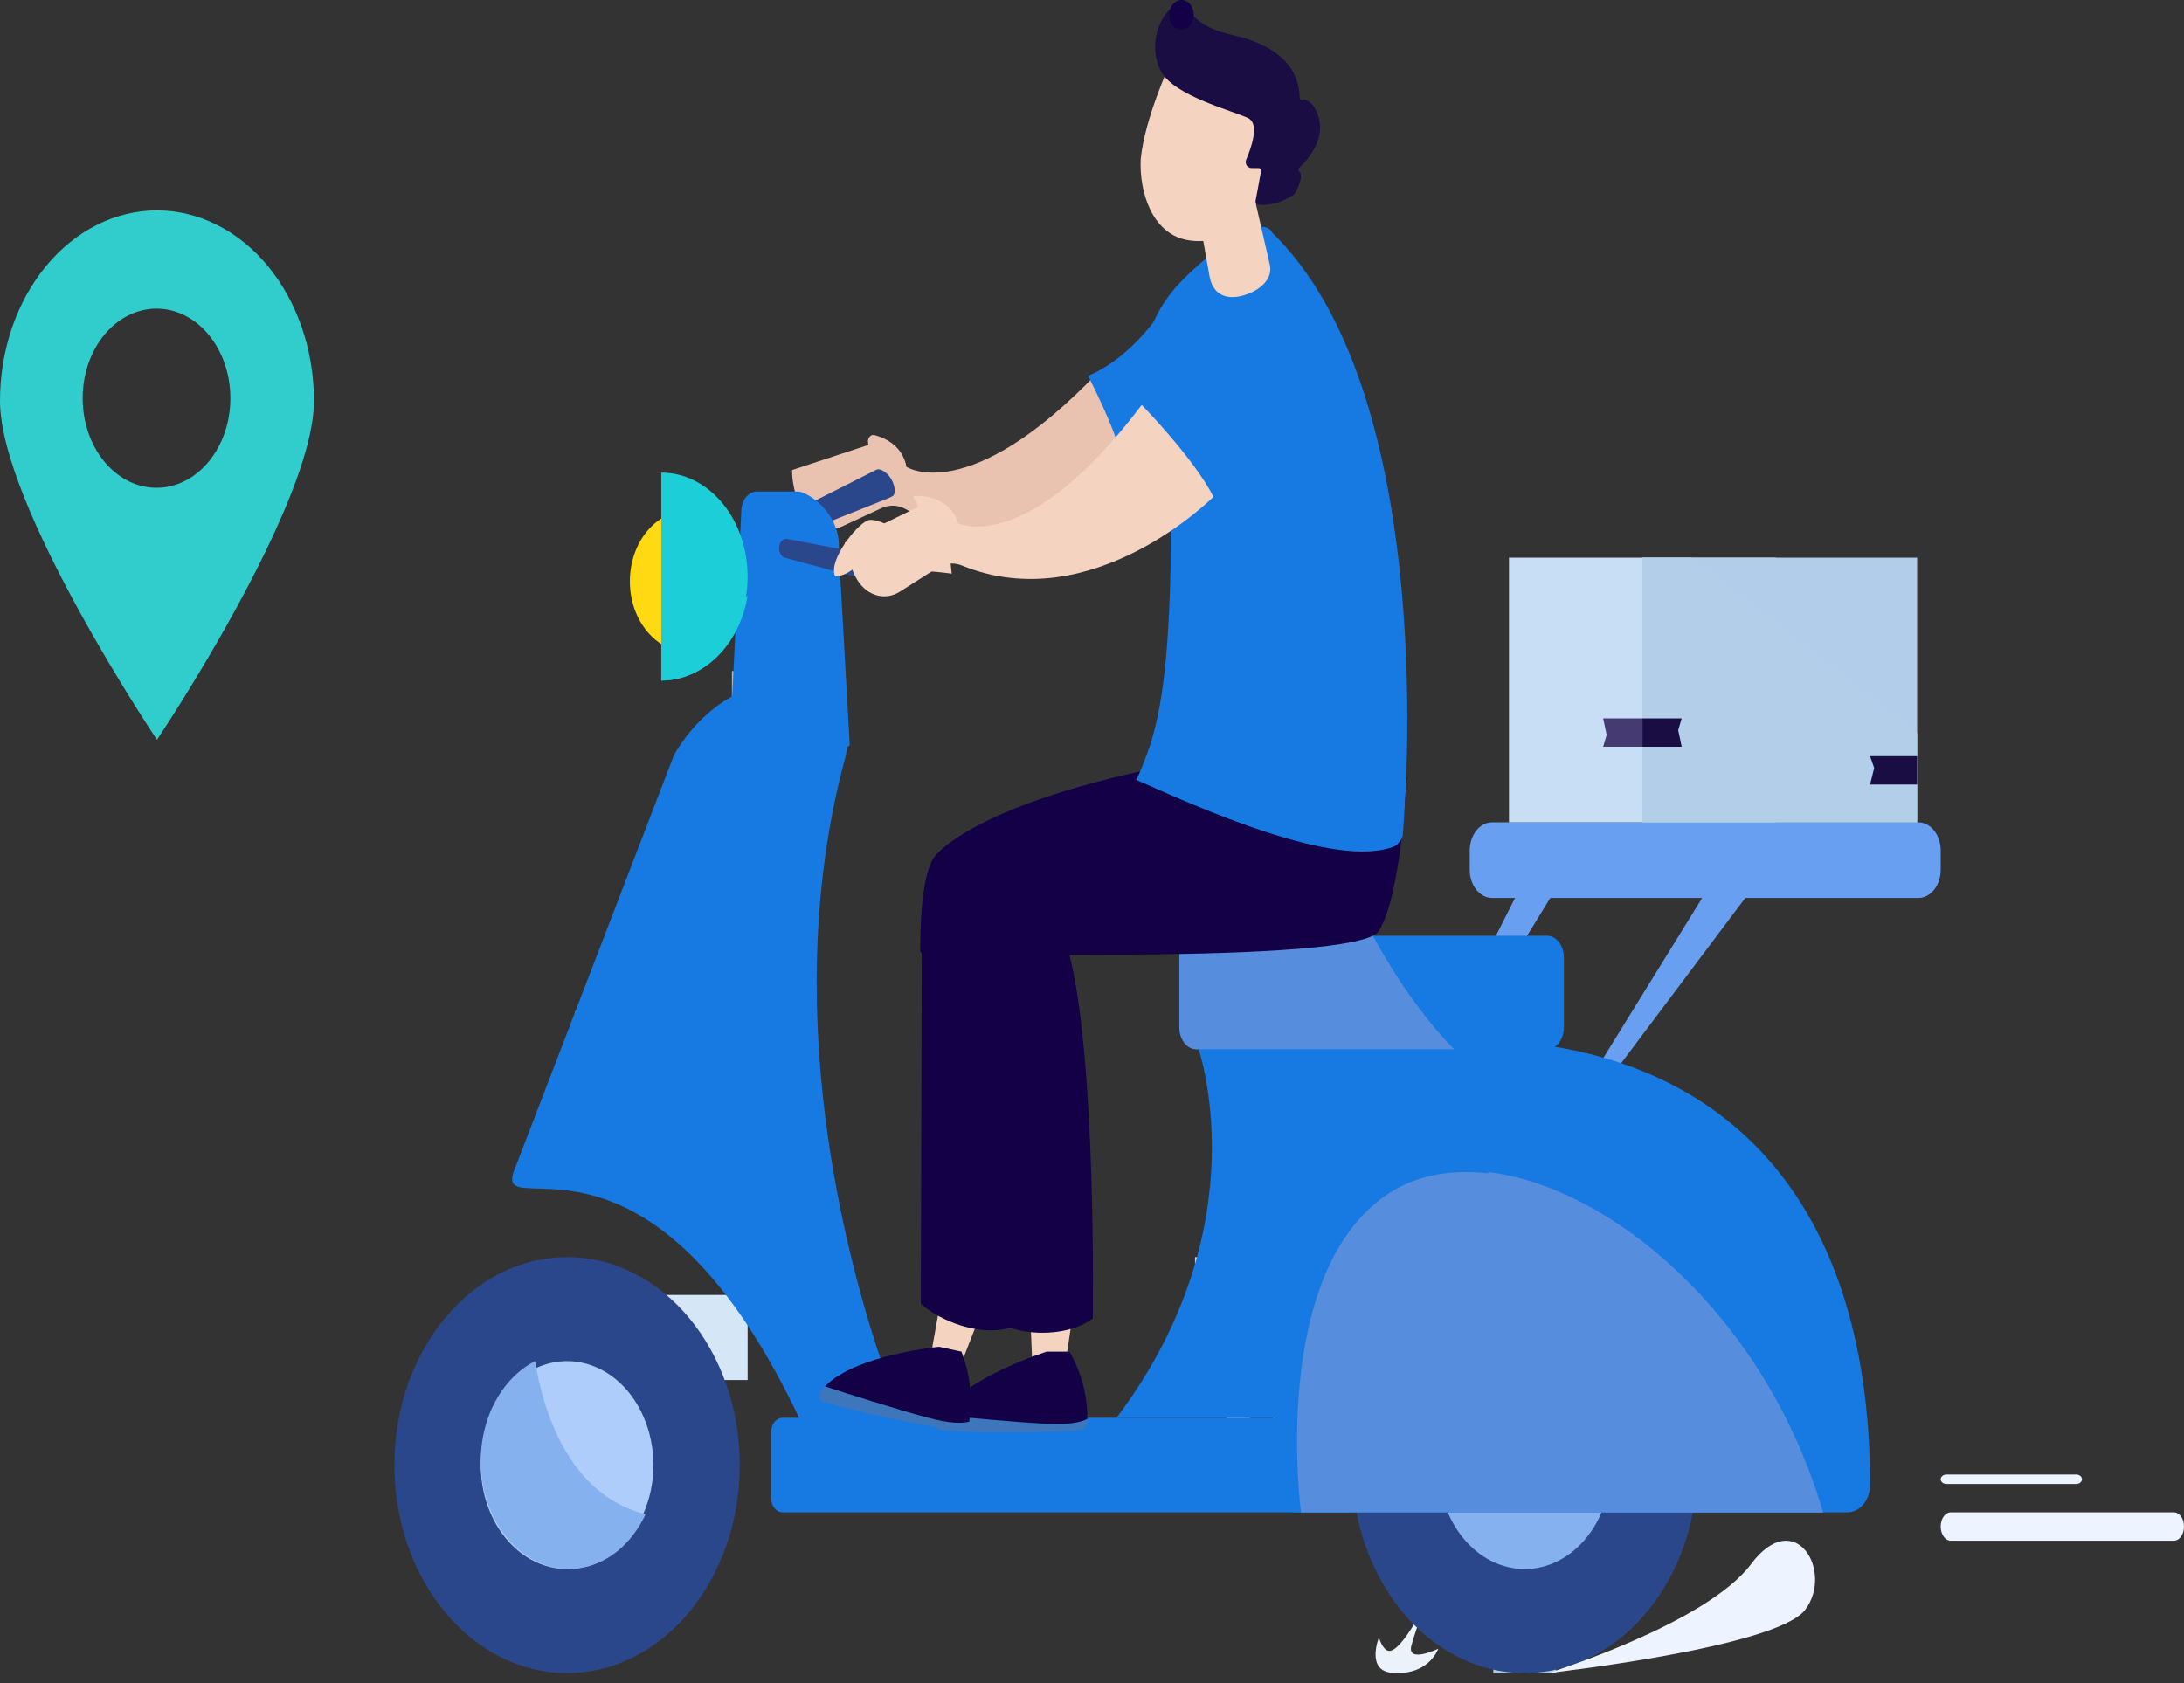 <?xml version="1.0" encoding="UTF-8"?>
<svg xmlns="http://www.w3.org/2000/svg" xmlns:xlink="http://www.w3.org/1999/xlink" width="275px" height="212px" viewBox="0 0 275 212" version="1.1">
<rect x="0" y="0" width="275" height="212" fill="#333333" stroke="none"/>
<defs>
<filter id="alpha" filterUnits="objectBoundingBox" x="0%" y="0%" width="100%" height="100%">
  <feColorMatrix type="matrix" in="SourceGraphic" values="0 0 0 0 1 0 0 0 0 1 0 0 0 0 1 0 0 0 1 0"/>
</filter>
<mask id="mask0">
  <g filter="url(#alpha)">
<rect x="0" y="0" width="275" height="212" style="fill:rgb(0%,0%,0%);fill-opacity:0.8;stroke:none;"/>
  </g>
</mask>
<clipPath id="clip1">
  <rect x="0" y="0" width="275" height="212"/>
</clipPath>
<g id="surface5" clip-path="url(#clip1)">
<path style=" stroke:none;fill-rule:nonzero;fill:rgb(76.863%,85.098%,92.941%);fill-opacity:1;" d="M 95.125 84.523 L 92.16 84.523 L 92.16 90.477 L 95.125 90.477 Z M 95.125 84.523 "/>
</g>
<mask id="mask1">
  <g filter="url(#alpha)">
<rect x="0" y="0" width="275" height="212" style="fill:rgb(0%,0%,0%);fill-opacity:0.8;stroke:none;"/>
  </g>
</mask>
<clipPath id="clip2">
  <rect x="0" y="0" width="275" height="212"/>
</clipPath>
<g id="surface8" clip-path="url(#clip2)">
<path style=" stroke:none;fill-rule:nonzero;fill:rgb(76.863%,85.098%,92.941%);fill-opacity:1;" d="M 102.043 84.523 L 98.09 84.523 L 98.09 90.477 L 102.043 90.477 Z M 102.043 84.523 "/>
</g>
<mask id="mask2">
  <g filter="url(#alpha)">
<rect x="0" y="0" width="275" height="212" style="fill:rgb(0%,0%,0%);fill-opacity:0.8;stroke:none;"/>
  </g>
</mask>
<clipPath id="clip3">
  <rect x="0" y="0" width="275" height="212"/>
</clipPath>
<g id="surface11" clip-path="url(#clip3)">
<path style=" stroke:none;fill-rule:nonzero;fill:rgb(76.863%,85.098%,92.941%);fill-opacity:1;" d="M 89.195 95.238 L 85.242 95.238 L 85.242 101.191 L 89.195 101.191 Z M 89.195 95.238 "/>
</g>
<mask id="mask3">
  <g filter="url(#alpha)">
<rect x="0" y="0" width="275" height="212" style="fill:rgb(0%,0%,0%);fill-opacity:0.8;stroke:none;"/>
  </g>
</mask>
<clipPath id="clip4">
  <rect x="0" y="0" width="275" height="212"/>
</clipPath>
<g id="surface14" clip-path="url(#clip4)">
<path style=" stroke:none;fill-rule:nonzero;fill:rgb(76.863%,85.098%,92.941%);fill-opacity:1;" d="M 95.125 95.238 L 92.16 95.238 L 92.16 101.191 L 95.125 101.191 Z M 95.125 95.238 "/>
</g>
<mask id="mask4">
  <g filter="url(#alpha)">
<rect x="0" y="0" width="275" height="212" style="fill:rgb(0%,0%,0%);fill-opacity:0.8;stroke:none;"/>
  </g>
</mask>
<clipPath id="clip5">
  <rect x="0" y="0" width="275" height="212"/>
</clipPath>
<g id="surface17" clip-path="url(#clip5)">
<path style=" stroke:none;fill-rule:nonzero;fill:rgb(76.863%,85.098%,92.941%);fill-opacity:1;" d="M 102.043 95.238 L 98.09 95.238 L 98.09 101.191 L 102.043 101.191 Z M 102.043 95.238 "/>
</g>
<mask id="mask5">
  <g filter="url(#alpha)">
<rect x="0" y="0" width="275" height="212" style="fill:rgb(0%,0%,0%);fill-opacity:0.8;stroke:none;"/>
  </g>
</mask>
<clipPath id="clip6">
  <rect x="0" y="0" width="275" height="212"/>
</clipPath>
<g id="surface20" clip-path="url(#clip6)">
<path style=" stroke:none;fill-rule:nonzero;fill:rgb(76.863%,85.098%,92.941%);fill-opacity:1;" d="M 153.438 95.238 L 150.473 95.238 L 150.473 101.191 L 153.438 101.191 Z M 153.438 95.238 "/>
</g>
<mask id="mask6">
  <g filter="url(#alpha)">
<rect x="0" y="0" width="275" height="212" style="fill:rgb(0%,0%,0%);fill-opacity:0.8;stroke:none;"/>
  </g>
</mask>
<clipPath id="clip7">
  <rect x="0" y="0" width="275" height="212"/>
</clipPath>
<g id="surface23" clip-path="url(#clip7)">
<path style=" stroke:none;fill-rule:nonzero;fill:rgb(76.863%,85.098%,92.941%);fill-opacity:1;" d="M 160.355 95.238 L 156.402 95.238 L 156.402 101.191 L 160.355 101.191 Z M 160.355 95.238 "/>
</g>
<mask id="mask7">
  <g filter="url(#alpha)">
<rect x="0" y="0" width="275" height="212" style="fill:rgb(0%,0%,0%);fill-opacity:0.8;stroke:none;"/>
  </g>
</mask>
<clipPath id="clip8">
  <rect x="0" y="0" width="275" height="212"/>
</clipPath>
<g id="surface26" clip-path="url(#clip8)">
<path style=" stroke:none;fill-rule:nonzero;fill:rgb(76.863%,85.098%,92.941%);fill-opacity:1;" d="M 166.285 95.238 L 163.32 95.238 L 163.32 101.191 L 166.285 101.191 Z M 166.285 95.238 "/>
</g>
<mask id="mask8">
  <g filter="url(#alpha)">
<rect x="0" y="0" width="275" height="212" style="fill:rgb(0%,0%,0%);fill-opacity:0.8;stroke:none;"/>
  </g>
</mask>
<clipPath id="clip9">
  <rect x="0" y="0" width="275" height="212"/>
</clipPath>
<g id="surface29" clip-path="url(#clip9)">
<path style=" stroke:none;fill-rule:nonzero;fill:rgb(76.863%,85.098%,92.941%);fill-opacity:1;" d="M 89.195 105.953 L 85.242 105.953 L 85.242 111.906 L 89.195 111.906 Z M 89.195 105.953 "/>
</g>
<mask id="mask9">
  <g filter="url(#alpha)">
<rect x="0" y="0" width="275" height="212" style="fill:rgb(0%,0%,0%);fill-opacity:0.8;stroke:none;"/>
  </g>
</mask>
<clipPath id="clip10">
  <rect x="0" y="0" width="275" height="212"/>
</clipPath>
<g id="surface32" clip-path="url(#clip10)">
<path style=" stroke:none;fill-rule:nonzero;fill:rgb(76.863%,85.098%,92.941%);fill-opacity:1;" d="M 95.125 105.953 L 92.16 105.953 L 92.16 111.906 L 95.125 111.906 Z M 95.125 105.953 "/>
</g>
<mask id="mask10">
  <g filter="url(#alpha)">
<rect x="0" y="0" width="275" height="212" style="fill:rgb(0%,0%,0%);fill-opacity:0.8;stroke:none;"/>
  </g>
</mask>
<clipPath id="clip11">
  <rect x="0" y="0" width="275" height="212"/>
</clipPath>
<g id="surface35" clip-path="url(#clip11)">
<path style=" stroke:none;fill-rule:nonzero;fill:rgb(76.863%,85.098%,92.941%);fill-opacity:1;" d="M 102.043 105.953 L 98.09 105.953 L 98.09 111.906 L 102.043 111.906 Z M 102.043 105.953 "/>
</g>
<mask id="mask11">
  <g filter="url(#alpha)">
<rect x="0" y="0" width="275" height="212" style="fill:rgb(0%,0%,0%);fill-opacity:0.8;stroke:none;"/>
  </g>
</mask>
<clipPath id="clip12">
  <rect x="0" y="0" width="275" height="212"/>
</clipPath>
<g id="surface38" clip-path="url(#clip12)">
<path style=" stroke:none;fill-rule:nonzero;fill:rgb(76.863%,85.098%,92.941%);fill-opacity:1;" d="M 127.742 105.953 L 123.789 105.953 L 123.789 111.906 L 127.742 111.906 Z M 127.742 105.953 "/>
</g>
<mask id="mask12">
  <g filter="url(#alpha)">
<rect x="0" y="0" width="275" height="212" style="fill:rgb(0%,0%,0%);fill-opacity:0.8;stroke:none;"/>
  </g>
</mask>
<clipPath id="clip13">
  <rect x="0" y="0" width="275" height="212"/>
</clipPath>
<g id="surface41" clip-path="url(#clip13)">
<path style=" stroke:none;fill-rule:nonzero;fill:rgb(76.863%,85.098%,92.941%);fill-opacity:1;" d="M 133.672 105.953 L 130.707 105.953 L 130.707 111.906 L 133.672 111.906 Z M 133.672 105.953 "/>
</g>
<mask id="mask13">
  <g filter="url(#alpha)">
<rect x="0" y="0" width="275" height="212" style="fill:rgb(0%,0%,0%);fill-opacity:0.8;stroke:none;"/>
  </g>
</mask>
<clipPath id="clip14">
  <rect x="0" y="0" width="275" height="212"/>
</clipPath>
<g id="surface44" clip-path="url(#clip14)">
<path style=" stroke:none;fill-rule:nonzero;fill:rgb(76.863%,85.098%,92.941%);fill-opacity:1;" d="M 140.59 105.953 L 136.637 105.953 L 136.637 111.906 L 140.59 111.906 Z M 140.59 105.953 "/>
</g>
<mask id="mask14">
  <g filter="url(#alpha)">
<rect x="0" y="0" width="275" height="212" style="fill:rgb(0%,0%,0%);fill-opacity:0.8;stroke:none;"/>
  </g>
</mask>
<clipPath id="clip15">
  <rect x="0" y="0" width="275" height="212"/>
</clipPath>
<g id="surface47" clip-path="url(#clip15)">
<path style=" stroke:none;fill-rule:nonzero;fill:rgb(76.863%,85.098%,92.941%);fill-opacity:1;" d="M 147.508 105.953 L 143.555 105.953 L 143.555 111.906 L 147.508 111.906 Z M 147.508 105.953 "/>
</g>
<mask id="mask15">
  <g filter="url(#alpha)">
<rect x="0" y="0" width="275" height="212" style="fill:rgb(0%,0%,0%);fill-opacity:0.8;stroke:none;"/>
  </g>
</mask>
<clipPath id="clip16">
  <rect x="0" y="0" width="275" height="212"/>
</clipPath>
<g id="surface50" clip-path="url(#clip16)">
<path style=" stroke:none;fill-rule:nonzero;fill:rgb(76.863%,85.098%,92.941%);fill-opacity:1;" d="M 153.438 105.953 L 150.473 105.953 L 150.473 111.906 L 153.438 111.906 Z M 153.438 105.953 "/>
</g>
<mask id="mask16">
  <g filter="url(#alpha)">
<rect x="0" y="0" width="275" height="212" style="fill:rgb(0%,0%,0%);fill-opacity:0.8;stroke:none;"/>
  </g>
</mask>
<clipPath id="clip17">
  <rect x="0" y="0" width="275" height="212"/>
</clipPath>
<g id="surface53" clip-path="url(#clip17)">
<path style=" stroke:none;fill-rule:nonzero;fill:rgb(76.863%,85.098%,92.941%);fill-opacity:1;" d="M 160.355 105.953 L 156.402 105.953 L 156.402 111.906 L 160.355 111.906 Z M 160.355 105.953 "/>
</g>
<mask id="mask17">
  <g filter="url(#alpha)">
<rect x="0" y="0" width="275" height="212" style="fill:rgb(0%,0%,0%);fill-opacity:0.8;stroke:none;"/>
  </g>
</mask>
<clipPath id="clip18">
  <rect x="0" y="0" width="275" height="212"/>
</clipPath>
<g id="surface56" clip-path="url(#clip18)">
<path style=" stroke:none;fill-rule:nonzero;fill:rgb(76.863%,85.098%,92.941%);fill-opacity:1;" d="M 166.285 105.953 L 163.32 105.953 L 163.32 111.906 L 166.285 111.906 Z M 166.285 105.953 "/>
</g>
<mask id="mask18">
  <g filter="url(#alpha)">
<rect x="0" y="0" width="275" height="212" style="fill:rgb(0%,0%,0%);fill-opacity:0.8;stroke:none;"/>
  </g>
</mask>
<clipPath id="clip19">
  <rect x="0" y="0" width="275" height="212"/>
</clipPath>
<g id="surface59" clip-path="url(#clip19)">
<path style=" stroke:none;fill-rule:nonzero;fill:rgb(76.863%,85.098%,92.941%);fill-opacity:1;" d="M 82.277 116.668 L 79.312 116.668 L 79.312 122.617 L 82.277 122.617 Z M 82.277 116.668 "/>
</g>
<mask id="mask19">
  <g filter="url(#alpha)">
<rect x="0" y="0" width="275" height="212" style="fill:rgb(0%,0%,0%);fill-opacity:0.8;stroke:none;"/>
  </g>
</mask>
<clipPath id="clip20">
  <rect x="0" y="0" width="275" height="212"/>
</clipPath>
<g id="surface62" clip-path="url(#clip20)">
<path style=" stroke:none;fill-rule:nonzero;fill:rgb(76.863%,85.098%,92.941%);fill-opacity:1;" d="M 89.195 116.668 L 85.242 116.668 L 85.242 122.617 L 89.195 122.617 Z M 89.195 116.668 "/>
</g>
<mask id="mask20">
  <g filter="url(#alpha)">
<rect x="0" y="0" width="275" height="212" style="fill:rgb(0%,0%,0%);fill-opacity:0.8;stroke:none;"/>
  </g>
</mask>
<clipPath id="clip21">
  <rect x="0" y="0" width="275" height="212"/>
</clipPath>
<g id="surface65" clip-path="url(#clip21)">
<path style=" stroke:none;fill-rule:nonzero;fill:rgb(76.863%,85.098%,92.941%);fill-opacity:1;" d="M 95.125 116.668 L 92.16 116.668 L 92.16 122.617 L 95.125 122.617 Z M 95.125 116.668 "/>
</g>
<mask id="mask21">
  <g filter="url(#alpha)">
<rect x="0" y="0" width="275" height="212" style="fill:rgb(0%,0%,0%);fill-opacity:0.8;stroke:none;"/>
  </g>
</mask>
<clipPath id="clip22">
  <rect x="0" y="0" width="275" height="212"/>
</clipPath>
<g id="surface68" clip-path="url(#clip22)">
<path style=" stroke:none;fill-rule:nonzero;fill:rgb(76.863%,85.098%,92.941%);fill-opacity:1;" d="M 102.043 116.668 L 98.09 116.668 L 98.09 122.617 L 102.043 122.617 Z M 102.043 116.668 "/>
</g>
<mask id="mask22">
  <g filter="url(#alpha)">
<rect x="0" y="0" width="275" height="212" style="fill:rgb(0%,0%,0%);fill-opacity:0.8;stroke:none;"/>
  </g>
</mask>
<clipPath id="clip23">
  <rect x="0" y="0" width="275" height="212"/>
</clipPath>
<g id="surface71" clip-path="url(#clip23)">
<path style=" stroke:none;fill-rule:nonzero;fill:rgb(76.863%,85.098%,92.941%);fill-opacity:1;" d="M 120.82 116.668 L 117.855 116.668 L 117.855 122.617 L 120.82 122.617 Z M 120.82 116.668 "/>
</g>
<mask id="mask23">
  <g filter="url(#alpha)">
<rect x="0" y="0" width="275" height="212" style="fill:rgb(0%,0%,0%);fill-opacity:0.8;stroke:none;"/>
  </g>
</mask>
<clipPath id="clip24">
  <rect x="0" y="0" width="275" height="212"/>
</clipPath>
<g id="surface74" clip-path="url(#clip24)">
<path style=" stroke:none;fill-rule:nonzero;fill:rgb(76.863%,85.098%,92.941%);fill-opacity:1;" d="M 127.742 116.668 L 123.789 116.668 L 123.789 122.617 L 127.742 122.617 Z M 127.742 116.668 "/>
</g>
<mask id="mask24">
  <g filter="url(#alpha)">
<rect x="0" y="0" width="275" height="212" style="fill:rgb(0%,0%,0%);fill-opacity:0.8;stroke:none;"/>
  </g>
</mask>
<clipPath id="clip25">
  <rect x="0" y="0" width="275" height="212"/>
</clipPath>
<g id="surface77" clip-path="url(#clip25)">
<path style=" stroke:none;fill-rule:nonzero;fill:rgb(76.863%,85.098%,92.941%);fill-opacity:1;" d="M 133.672 116.668 L 130.707 116.668 L 130.707 122.617 L 133.672 122.617 Z M 133.672 116.668 "/>
</g>
<mask id="mask25">
  <g filter="url(#alpha)">
<rect x="0" y="0" width="275" height="212" style="fill:rgb(0%,0%,0%);fill-opacity:0.8;stroke:none;"/>
  </g>
</mask>
<clipPath id="clip26">
  <rect x="0" y="0" width="275" height="212"/>
</clipPath>
<g id="surface80" clip-path="url(#clip26)">
<path style=" stroke:none;fill-rule:nonzero;fill:rgb(76.863%,85.098%,92.941%);fill-opacity:1;" d="M 153.438 116.668 L 150.473 116.668 L 150.473 122.617 L 153.438 122.617 Z M 153.438 116.668 "/>
</g>
<mask id="mask26">
  <g filter="url(#alpha)">
<rect x="0" y="0" width="275" height="212" style="fill:rgb(0%,0%,0%);fill-opacity:0.8;stroke:none;"/>
  </g>
</mask>
<clipPath id="clip27">
  <rect x="0" y="0" width="275" height="212"/>
</clipPath>
<g id="surface83" clip-path="url(#clip27)">
<path style=" stroke:none;fill-rule:nonzero;fill:rgb(76.863%,85.098%,92.941%);fill-opacity:1;" d="M 160.355 116.668 L 156.402 116.668 L 156.402 122.617 L 160.355 122.617 Z M 160.355 116.668 "/>
</g>
<mask id="mask27">
  <g filter="url(#alpha)">
<rect x="0" y="0" width="275" height="212" style="fill:rgb(0%,0%,0%);fill-opacity:0.8;stroke:none;"/>
  </g>
</mask>
<clipPath id="clip28">
  <rect x="0" y="0" width="275" height="212"/>
</clipPath>
<g id="surface86" clip-path="url(#clip28)">
<path style=" stroke:none;fill-rule:nonzero;fill:rgb(76.863%,85.098%,92.941%);fill-opacity:1;" d="M 166.285 116.668 L 163.32 116.668 L 163.32 122.617 L 166.285 122.617 Z M 166.285 116.668 "/>
</g>
<mask id="mask28">
  <g filter="url(#alpha)">
<rect x="0" y="0" width="275" height="212" style="fill:rgb(0%,0%,0%);fill-opacity:0.8;stroke:none;"/>
  </g>
</mask>
<clipPath id="clip29">
  <rect x="0" y="0" width="275" height="212"/>
</clipPath>
<g id="surface89" clip-path="url(#clip29)">
<path style=" stroke:none;fill-rule:nonzero;fill:rgb(76.863%,85.098%,92.941%);fill-opacity:1;" d="M 76.348 127.383 L 72.395 127.383 L 72.395 133.332 L 76.348 133.332 Z M 76.348 127.383 "/>
</g>
<mask id="mask29">
  <g filter="url(#alpha)">
<rect x="0" y="0" width="275" height="212" style="fill:rgb(0%,0%,0%);fill-opacity:0.8;stroke:none;"/>
  </g>
</mask>
<clipPath id="clip30">
  <rect x="0" y="0" width="275" height="212"/>
</clipPath>
<g id="surface92" clip-path="url(#clip30)">
<path style=" stroke:none;fill-rule:nonzero;fill:rgb(76.863%,85.098%,92.941%);fill-opacity:1;" d="M 82.277 127.383 L 79.312 127.383 L 79.312 133.332 L 82.277 133.332 Z M 82.277 127.383 "/>
</g>
<mask id="mask30">
  <g filter="url(#alpha)">
<rect x="0" y="0" width="275" height="212" style="fill:rgb(0%,0%,0%);fill-opacity:0.8;stroke:none;"/>
  </g>
</mask>
<clipPath id="clip31">
  <rect x="0" y="0" width="275" height="212"/>
</clipPath>
<g id="surface95" clip-path="url(#clip31)">
<path style=" stroke:none;fill-rule:nonzero;fill:rgb(76.863%,85.098%,92.941%);fill-opacity:1;" d="M 89.195 127.383 L 85.242 127.383 L 85.242 133.332 L 89.195 133.332 Z M 89.195 127.383 "/>
</g>
<mask id="mask31">
  <g filter="url(#alpha)">
<rect x="0" y="0" width="275" height="212" style="fill:rgb(0%,0%,0%);fill-opacity:0.8;stroke:none;"/>
  </g>
</mask>
<clipPath id="clip32">
  <rect x="0" y="0" width="275" height="212"/>
</clipPath>
<g id="surface98" clip-path="url(#clip32)">
<path style=" stroke:none;fill-rule:nonzero;fill:rgb(76.863%,85.098%,92.941%);fill-opacity:1;" d="M 95.125 127.383 L 92.16 127.383 L 92.16 133.332 L 95.125 133.332 Z M 95.125 127.383 "/>
</g>
<mask id="mask32">
  <g filter="url(#alpha)">
<rect x="0" y="0" width="275" height="212" style="fill:rgb(0%,0%,0%);fill-opacity:0.8;stroke:none;"/>
  </g>
</mask>
<clipPath id="clip33">
  <rect x="0" y="0" width="275" height="212"/>
</clipPath>
<g id="surface101" clip-path="url(#clip33)">
<path style=" stroke:none;fill-rule:nonzero;fill:rgb(76.863%,85.098%,92.941%);fill-opacity:1;" d="M 102.043 127.383 L 98.09 127.383 L 98.09 133.332 L 102.043 133.332 Z M 102.043 127.383 "/>
</g>
<mask id="mask33">
  <g filter="url(#alpha)">
<rect x="0" y="0" width="275" height="212" style="fill:rgb(0%,0%,0%);fill-opacity:0.8;stroke:none;"/>
  </g>
</mask>
<clipPath id="clip34">
  <rect x="0" y="0" width="275" height="212"/>
</clipPath>
<g id="surface104" clip-path="url(#clip34)">
<path style=" stroke:none;fill-rule:nonzero;fill:rgb(76.863%,85.098%,92.941%);fill-opacity:1;" d="M 127.742 127.383 L 123.789 127.383 L 123.789 133.332 L 127.742 133.332 Z M 127.742 127.383 "/>
</g>
<mask id="mask34">
  <g filter="url(#alpha)">
<rect x="0" y="0" width="275" height="212" style="fill:rgb(0%,0%,0%);fill-opacity:0.8;stroke:none;"/>
  </g>
</mask>
<clipPath id="clip35">
  <rect x="0" y="0" width="275" height="212"/>
</clipPath>
<g id="surface107" clip-path="url(#clip35)">
<path style=" stroke:none;fill-rule:nonzero;fill:rgb(76.863%,85.098%,92.941%);fill-opacity:1;" d="M 133.672 127.383 L 130.707 127.383 L 130.707 133.332 L 133.672 133.332 Z M 133.672 127.383 "/>
</g>
<mask id="mask35">
  <g filter="url(#alpha)">
<rect x="0" y="0" width="275" height="212" style="fill:rgb(0%,0%,0%);fill-opacity:0.8;stroke:none;"/>
  </g>
</mask>
<clipPath id="clip36">
  <rect x="0" y="0" width="275" height="212"/>
</clipPath>
<g id="surface110" clip-path="url(#clip36)">
<path style=" stroke:none;fill-rule:nonzero;fill:rgb(76.863%,85.098%,92.941%);fill-opacity:1;" d="M 160.355 127.383 L 156.402 127.383 L 156.402 133.332 L 160.355 133.332 Z M 160.355 127.383 "/>
</g>
<mask id="mask36">
  <g filter="url(#alpha)">
<rect x="0" y="0" width="275" height="212" style="fill:rgb(0%,0%,0%);fill-opacity:0.8;stroke:none;"/>
  </g>
</mask>
<clipPath id="clip37">
  <rect x="0" y="0" width="275" height="212"/>
</clipPath>
<g id="surface113" clip-path="url(#clip37)">
<path style=" stroke:none;fill-rule:nonzero;fill:rgb(76.863%,85.098%,92.941%);fill-opacity:1;" d="M 166.285 127.383 L 163.32 127.383 L 163.32 133.332 L 166.285 133.332 Z M 166.285 127.383 "/>
</g>
<mask id="mask37">
  <g filter="url(#alpha)">
<rect x="0" y="0" width="275" height="212" style="fill:rgb(0%,0%,0%);fill-opacity:0.8;stroke:none;"/>
  </g>
</mask>
<clipPath id="clip38">
  <rect x="0" y="0" width="275" height="212"/>
</clipPath>
<g id="surface116" clip-path="url(#clip38)">
<path style=" stroke:none;fill-rule:nonzero;fill:rgb(76.863%,85.098%,92.941%);fill-opacity:1;" d="M 76.348 138.094 L 72.395 138.094 L 72.395 144.047 L 76.348 144.047 Z M 76.348 138.094 "/>
</g>
<mask id="mask38">
  <g filter="url(#alpha)">
<rect x="0" y="0" width="275" height="212" style="fill:rgb(0%,0%,0%);fill-opacity:0.8;stroke:none;"/>
  </g>
</mask>
<clipPath id="clip39">
  <rect x="0" y="0" width="275" height="212"/>
</clipPath>
<g id="surface119" clip-path="url(#clip39)">
<path style=" stroke:none;fill-rule:nonzero;fill:rgb(76.863%,85.098%,92.941%);fill-opacity:1;" d="M 82.277 138.094 L 79.312 138.094 L 79.312 144.047 L 82.277 144.047 Z M 82.277 138.094 "/>
</g>
<mask id="mask39">
  <g filter="url(#alpha)">
<rect x="0" y="0" width="275" height="212" style="fill:rgb(0%,0%,0%);fill-opacity:0.8;stroke:none;"/>
  </g>
</mask>
<clipPath id="clip40">
  <rect x="0" y="0" width="275" height="212"/>
</clipPath>
<g id="surface122" clip-path="url(#clip40)">
<path style=" stroke:none;fill-rule:nonzero;fill:rgb(76.863%,85.098%,92.941%);fill-opacity:1;" d="M 89.195 138.094 L 85.242 138.094 L 85.242 144.047 L 89.195 144.047 Z M 89.195 138.094 "/>
</g>
<mask id="mask40">
  <g filter="url(#alpha)">
<rect x="0" y="0" width="275" height="212" style="fill:rgb(0%,0%,0%);fill-opacity:0.8;stroke:none;"/>
  </g>
</mask>
<clipPath id="clip41">
  <rect x="0" y="0" width="275" height="212"/>
</clipPath>
<g id="surface125" clip-path="url(#clip41)">
<path style=" stroke:none;fill-rule:nonzero;fill:rgb(76.863%,85.098%,92.941%);fill-opacity:1;" d="M 95.125 138.094 L 92.16 138.094 L 92.16 144.047 L 95.125 144.047 Z M 95.125 138.094 "/>
</g>
<mask id="mask41">
  <g filter="url(#alpha)">
<rect x="0" y="0" width="275" height="212" style="fill:rgb(0%,0%,0%);fill-opacity:0.8;stroke:none;"/>
  </g>
</mask>
<clipPath id="clip42">
  <rect x="0" y="0" width="275" height="212"/>
</clipPath>
<g id="surface128" clip-path="url(#clip42)">
<path style=" stroke:none;fill-rule:nonzero;fill:rgb(76.863%,85.098%,92.941%);fill-opacity:1;" d="M 102.043 138.094 L 98.09 138.094 L 98.09 144.047 L 102.043 144.047 Z M 102.043 138.094 "/>
</g>
<mask id="mask42">
  <g filter="url(#alpha)">
<rect x="0" y="0" width="275" height="212" style="fill:rgb(0%,0%,0%);fill-opacity:0.8;stroke:none;"/>
  </g>
</mask>
<clipPath id="clip43">
  <rect x="0" y="0" width="275" height="212"/>
</clipPath>
<g id="surface131" clip-path="url(#clip43)">
<path style=" stroke:none;fill-rule:nonzero;fill:rgb(76.863%,85.098%,92.941%);fill-opacity:1;" d="M 127.742 138.094 L 123.789 138.094 L 123.789 144.047 L 127.742 144.047 Z M 127.742 138.094 "/>
</g>
<mask id="mask43">
  <g filter="url(#alpha)">
<rect x="0" y="0" width="275" height="212" style="fill:rgb(0%,0%,0%);fill-opacity:0.8;stroke:none;"/>
  </g>
</mask>
<clipPath id="clip44">
  <rect x="0" y="0" width="275" height="212"/>
</clipPath>
<g id="surface134" clip-path="url(#clip44)">
<path style=" stroke:none;fill-rule:nonzero;fill:rgb(76.863%,85.098%,92.941%);fill-opacity:1;" d="M 133.672 138.094 L 130.707 138.094 L 130.707 144.047 L 133.672 144.047 Z M 133.672 138.094 "/>
</g>
<mask id="mask44">
  <g filter="url(#alpha)">
<rect x="0" y="0" width="275" height="212" style="fill:rgb(0%,0%,0%);fill-opacity:0.8;stroke:none;"/>
  </g>
</mask>
<clipPath id="clip45">
  <rect x="0" y="0" width="275" height="212"/>
</clipPath>
<g id="surface137" clip-path="url(#clip45)">
<path style=" stroke:none;fill-rule:nonzero;fill:rgb(76.863%,85.098%,92.941%);fill-opacity:1;" d="M 160.355 138.094 L 156.402 138.094 L 156.402 144.047 L 160.355 144.047 Z M 160.355 138.094 "/>
</g>
<mask id="mask45">
  <g filter="url(#alpha)">
<rect x="0" y="0" width="275" height="212" style="fill:rgb(0%,0%,0%);fill-opacity:0.8;stroke:none;"/>
  </g>
</mask>
<clipPath id="clip46">
  <rect x="0" y="0" width="275" height="212"/>
</clipPath>
<g id="surface140" clip-path="url(#clip46)">
<path style=" stroke:none;fill-rule:nonzero;fill:rgb(76.863%,85.098%,92.941%);fill-opacity:1;" d="M 166.285 138.094 L 163.32 138.094 L 163.32 144.047 L 166.285 144.047 Z M 166.285 138.094 "/>
</g>
</defs>
<g id="surface1">
<path style=" stroke:none;fill-rule:nonzero;fill:rgb(95.686%,82.745%,75.686%);fill-opacity:1;" d="M 129.719 165.477 L 129.984 171.906 C 130 172.246 130.109 172.57 130.301 172.82 C 130.488 173.074 130.746 173.238 131.027 173.285 C 131.75 173.418 132.492 173.344 133.188 173.07 C 133.434 172.973 133.652 172.797 133.824 172.562 C 133.992 172.328 134.109 172.043 134.156 171.734 L 135.086 165.477 Z M 129.719 165.477 "/>
<path style=" stroke:none;fill-rule:nonzero;fill:rgb(91.373%,76.471%,68.627%);fill-opacity:1;" d="M 144.164 61.723 C 144.164 61.723 129.766 73.137 114.098 64.152 C 113.617 63.875 113.098 63.715 112.562 63.688 C 112.031 63.66 111.5 63.766 111.004 63.992 L 106.016 66.309 C 105.008 66.781 103.887 66.766 102.887 66.27 C 101.887 65.773 101.082 64.832 100.641 63.645 C 100.117 62.238 99.707 60.656 99.738 59.203 L 109.363 56.031 C 109.113 55.363 109.531 54.645 110.129 54.805 C 111.531 55.176 113.629 56.172 114.145 58.801 C 114.145 58.801 121.961 63.941 138.242 46.91 C 139.152 48.559 142.203 56.578 144.164 61.723 Z M 144.164 61.723 "/>
<path style=" stroke:none;fill-rule:nonzero;fill:rgb(16.863%,27.843%,54.51%);fill-opacity:1;" d="M 112.457 62.445 C 112.426 62.473 111.988 62.695 111.945 62.715 L 99.852 67.535 C 99.395 67.766 98.781 67.387 98.477 66.688 C 98.176 65.992 98.301 65.238 98.766 65.016 L 110.332 59.168 C 110.789 58.934 111.523 59.418 111.977 59.977 C 112.719 60.918 112.82 62.156 112.457 62.445 Z M 112.457 62.445 "/>
<use xlink:href="#surface5" mask="url(#mask0)"/>
<use xlink:href="#surface8" mask="url(#mask1)"/>
<use xlink:href="#surface11" mask="url(#mask2)"/>
<use xlink:href="#surface14" mask="url(#mask3)"/>
<use xlink:href="#surface17" mask="url(#mask4)"/>
<use xlink:href="#surface20" mask="url(#mask5)"/>
<use xlink:href="#surface23" mask="url(#mask6)"/>
<use xlink:href="#surface26" mask="url(#mask7)"/>
<use xlink:href="#surface29" mask="url(#mask8)"/>
<use xlink:href="#surface32" mask="url(#mask9)"/>
<use xlink:href="#surface35" mask="url(#mask10)"/>
<use xlink:href="#surface38" mask="url(#mask11)"/>
<use xlink:href="#surface41" mask="url(#mask12)"/>
<use xlink:href="#surface44" mask="url(#mask13)"/>
<use xlink:href="#surface47" mask="url(#mask14)"/>
<use xlink:href="#surface50" mask="url(#mask15)"/>
<use xlink:href="#surface53" mask="url(#mask16)"/>
<use xlink:href="#surface56" mask="url(#mask17)"/>
<use xlink:href="#surface59" mask="url(#mask18)"/>
<use xlink:href="#surface62" mask="url(#mask19)"/>
<use xlink:href="#surface65" mask="url(#mask20)"/>
<use xlink:href="#surface68" mask="url(#mask21)"/>
<use xlink:href="#surface71" mask="url(#mask22)"/>
<use xlink:href="#surface74" mask="url(#mask23)"/>
<use xlink:href="#surface77" mask="url(#mask24)"/>
<use xlink:href="#surface80" mask="url(#mask25)"/>
<use xlink:href="#surface83" mask="url(#mask26)"/>
<use xlink:href="#surface86" mask="url(#mask27)"/>
<use xlink:href="#surface89" mask="url(#mask28)"/>
<use xlink:href="#surface92" mask="url(#mask29)"/>
<use xlink:href="#surface95" mask="url(#mask30)"/>
<use xlink:href="#surface98" mask="url(#mask31)"/>
<use xlink:href="#surface101" mask="url(#mask32)"/>
<use xlink:href="#surface104" mask="url(#mask33)"/>
<use xlink:href="#surface107" mask="url(#mask34)"/>
<use xlink:href="#surface110" mask="url(#mask35)"/>
<use xlink:href="#surface113" mask="url(#mask36)"/>
<use xlink:href="#surface116" mask="url(#mask37)"/>
<use xlink:href="#surface119" mask="url(#mask38)"/>
<use xlink:href="#surface122" mask="url(#mask39)"/>
<use xlink:href="#surface125" mask="url(#mask40)"/>
<use xlink:href="#surface128" mask="url(#mask41)"/>
<use xlink:href="#surface131" mask="url(#mask42)"/>
<use xlink:href="#surface134" mask="url(#mask43)"/>
<use xlink:href="#surface137" mask="url(#mask44)"/>
<use xlink:href="#surface140" mask="url(#mask45)"/>
<path style=" stroke:none;fill-rule:nonzero;fill:rgb(83.529%,90.588%,96.863%);fill-opacity:1;" d="M 75.359 163.094 L 59.547 163.094 L 59.547 173.809 L 75.359 173.809 Z M 75.359 163.094 "/>
<path style=" stroke:none;fill-rule:nonzero;fill:rgb(83.529%,90.588%,96.863%);fill-opacity:1;" d="M 94.137 163.094 L 79.312 163.094 L 79.312 173.809 L 94.137 173.809 Z M 94.137 163.094 "/>
<path style=" stroke:none;fill-rule:nonzero;fill:rgb(67.843%,78.824%,87.843%);fill-opacity:1;" d="M 195.934 165.477 L 188.027 165.477 L 188.027 210.715 L 195.934 210.715 Z M 195.934 165.477 "/>
<path style=" stroke:none;fill-rule:nonzero;fill:rgb(86.275%,91.765%,97.647%);fill-opacity:1;" d="M 181.836 168.051 C 181.613 168.777 181.062 169.199 180.625 168.996 C 180.18 168.797 179.988 168.051 180.219 167.328 C 180.445 166.609 182.098 164.285 182.098 164.285 C 182.098 164.285 182.062 167.328 181.836 168.051 Z M 181.836 168.051 "/>
<path style=" stroke:none;fill-rule:nonzero;fill:rgb(86.275%,91.765%,97.647%);fill-opacity:1;" d="M 176.895 150.445 C 176.668 150.988 176.121 151.301 175.68 151.152 C 175.242 151.004 175.051 150.441 175.277 149.898 C 175.5 149.355 177.156 147.617 177.156 147.617 C 177.156 147.617 177.121 149.902 176.895 150.445 Z M 176.895 150.445 "/>
<path style=" stroke:none;fill-rule:nonzero;fill:rgb(86.275%,91.765%,97.647%);fill-opacity:1;" d="M 160.094 176.637 C 159.871 177.176 159.32 177.492 158.879 177.344 C 158.438 177.195 158.246 176.633 158.473 176.094 C 158.703 175.551 160.355 173.809 160.355 173.809 C 160.355 173.809 160.32 176.094 160.094 176.637 Z M 160.094 176.637 "/>
<path style=" stroke:none;fill-rule:nonzero;fill:rgb(92.157%,94.902%,97.647%);fill-opacity:1;" d="M 173.629 206.223 C 173.629 206.223 171.973 210.359 175.195 210.672 C 178.414 210.988 180.328 209.465 181.109 207.648 C 181.109 207.648 177.109 209.566 177.719 207.242 C 178.328 204.922 179.891 201.191 179.891 201.191 C 179.891 201.191 176.5 208.258 174.809 207.914 C 174.055 207.754 173.629 206.223 173.629 206.223 Z M 173.629 206.223 "/>
<path style=" stroke:none;fill-rule:nonzero;fill:rgb(76.863%,85.098%,92.941%);fill-opacity:1;" d="M 207.793 158.332 L 150.473 158.332 L 150.473 173.809 L 207.793 173.809 Z M 207.793 158.332 "/>
<path style=" stroke:none;fill-rule:nonzero;fill:rgb(76.863%,85.098%,92.941%);fill-opacity:1;" d="M 157.391 177.383 L 154.426 177.383 L 154.426 183.332 L 157.391 183.332 Z M 157.391 177.383 "/>
<path style=" stroke:none;fill-rule:nonzero;fill:rgb(76.863%,85.098%,92.941%);fill-opacity:1;" d="M 163.32 177.383 L 160.355 177.383 L 160.355 183.332 L 163.32 183.332 Z M 163.32 177.383 "/>
<path style=" stroke:none;fill-rule:nonzero;fill:rgb(76.863%,85.098%,92.941%);fill-opacity:1;" d="M 168.262 177.383 L 165.297 177.383 L 165.297 183.332 L 168.262 183.332 Z M 168.262 177.383 "/>
<path style=" stroke:none;fill-rule:nonzero;fill:rgb(76.863%,85.098%,92.941%);fill-opacity:1;" d="M 173.203 177.383 L 170.238 177.383 L 170.238 183.332 L 173.203 183.332 Z M 173.203 177.383 "/>
<path style=" stroke:none;fill-rule:nonzero;fill:rgb(76.863%,85.098%,92.941%);fill-opacity:1;" d="M 178.145 177.383 L 175.18 177.383 L 175.18 183.332 L 178.145 183.332 Z M 178.145 177.383 "/>
<path style=" stroke:none;fill-rule:nonzero;fill:rgb(76.863%,85.098%,92.941%);fill-opacity:1;" d="M 184.074 177.383 L 180.121 177.383 L 180.121 183.332 L 184.074 183.332 Z M 184.074 177.383 "/>
<path style=" stroke:none;fill-rule:nonzero;fill:rgb(76.863%,85.098%,92.941%);fill-opacity:1;" d="M 189.016 177.383 L 186.051 177.383 L 186.051 183.332 L 189.016 183.332 Z M 189.016 177.383 "/>
<path style=" stroke:none;fill-rule:nonzero;fill:rgb(76.863%,85.098%,92.941%);fill-opacity:1;" d="M 194.945 177.383 L 191.98 177.383 L 191.98 183.332 L 194.945 183.332 Z M 194.945 177.383 "/>
<path style=" stroke:none;fill-rule:nonzero;fill:rgb(76.863%,85.098%,92.941%);fill-opacity:1;" d="M 199.887 177.383 L 196.922 177.383 L 196.922 183.332 L 199.887 183.332 Z M 199.887 177.383 "/>
<path style=" stroke:none;fill-rule:nonzero;fill:rgb(76.863%,85.098%,92.941%);fill-opacity:1;" d="M 204.828 177.383 L 201.863 177.383 L 201.863 183.332 L 204.828 183.332 Z M 204.828 177.383 "/>
<path style=" stroke:none;fill-rule:nonzero;fill:rgb(76.863%,85.098%,92.941%);fill-opacity:1;" d="M 178.145 186.906 L 175.18 186.906 L 175.18 191.668 L 178.145 191.668 Z M 178.145 186.906 "/>
<path style=" stroke:none;fill-rule:nonzero;fill:rgb(76.863%,85.098%,92.941%);fill-opacity:1;" d="M 184.074 186.906 L 180.121 186.906 L 180.121 191.668 L 184.074 191.668 Z M 184.074 186.906 "/>
<path style=" stroke:none;fill-rule:nonzero;fill:rgb(76.863%,85.098%,92.941%);fill-opacity:1;" d="M 189.016 186.906 L 186.051 186.906 L 186.051 191.668 L 189.016 191.668 Z M 189.016 186.906 "/>
<path style=" stroke:none;fill-rule:nonzero;fill:rgb(76.863%,85.098%,92.941%);fill-opacity:1;" d="M 194.945 186.906 L 191.98 186.906 L 191.98 191.668 L 194.945 191.668 Z M 194.945 186.906 "/>
<path style=" stroke:none;fill-rule:nonzero;fill:rgb(76.863%,85.098%,92.941%);fill-opacity:1;" d="M 199.887 186.906 L 196.922 186.906 L 196.922 191.668 L 199.887 191.668 Z M 199.887 186.906 "/>
<path style=" stroke:none;fill-rule:nonzero;fill:rgb(76.863%,85.098%,92.941%);fill-opacity:1;" d="M 204.828 186.906 L 201.863 186.906 L 201.863 191.668 L 204.828 191.668 Z M 204.828 186.906 "/>
<path style=" stroke:none;fill-rule:nonzero;fill:rgb(76.863%,85.098%,92.941%);fill-opacity:1;" d="M 178.145 195.238 L 175.18 195.238 L 175.18 200 L 178.145 200 Z M 178.145 195.238 "/>
<path style=" stroke:none;fill-rule:nonzero;fill:rgb(76.863%,85.098%,92.941%);fill-opacity:1;" d="M 184.074 195.238 L 180.121 195.238 L 180.121 200 L 184.074 200 Z M 184.074 195.238 "/>
<path style=" stroke:none;fill-rule:nonzero;fill:rgb(76.863%,85.098%,92.941%);fill-opacity:1;" d="M 189.016 195.238 L 186.051 195.238 L 186.051 200 L 189.016 200 Z M 189.016 195.238 "/>
<path style=" stroke:none;fill-rule:nonzero;fill:rgb(76.863%,85.098%,92.941%);fill-opacity:1;" d="M 194.945 195.238 L 191.98 195.238 L 191.98 200 L 194.945 200 Z M 194.945 195.238 "/>
<path style=" stroke:none;fill-rule:nonzero;fill:rgb(76.863%,85.098%,92.941%);fill-opacity:1;" d="M 199.887 195.238 L 196.922 195.238 L 196.922 200 L 199.887 200 Z M 199.887 195.238 "/>
<path style=" stroke:none;fill-rule:nonzero;fill:rgb(76.863%,85.098%,92.941%);fill-opacity:1;" d="M 204.828 195.238 L 201.863 195.238 L 201.863 200 L 204.828 200 Z M 204.828 195.238 "/>
<path style=" stroke:none;fill-rule:nonzero;fill:rgb(67.843%,78.824%,87.843%);fill-opacity:1;" d="M 157.391 163.094 L 155.414 163.094 L 155.414 167.855 L 157.391 167.855 Z M 157.391 163.094 "/>
<path style=" stroke:none;fill-rule:nonzero;fill:rgb(67.843%,78.824%,87.843%);fill-opacity:1;" d="M 182.098 163.094 L 179.133 163.094 L 179.133 167.855 L 182.098 167.855 Z M 182.098 163.094 "/>
<path style=" stroke:none;fill-rule:nonzero;fill:rgb(67.843%,78.824%,87.843%);fill-opacity:1;" d="M 200.875 163.094 L 198.898 163.094 L 198.898 167.855 L 200.875 167.855 Z M 200.875 163.094 "/>
<path style=" stroke:none;fill-rule:nonzero;fill:rgb(19.216%,80.392%,80.392%);fill-opacity:1;" d="M 19.766 26.5 C 17.172 26.5 14.602 27.117 12.203 28.324 C 9.805 29.527 7.625 31.293 5.789 33.523 C 3.953 35.75 2.496 38.395 1.504 41.305 C 0.512 44.215 0 47.332 0 50.48 C 0 63.727 19.766 93.168 19.766 93.168 C 19.766 93.168 28.742 79.793 34.582 67.023 C 37.422 60.848 39.531 54.805 39.531 50.484 C 39.531 44.125 37.449 38.023 33.742 33.527 C 30.035 29.027 25.008 26.5 19.766 26.5 Z M 19.766 61.438 C 17.387 61.457 15.094 60.367 13.355 58.395 C 11.617 56.426 10.57 53.719 10.426 50.84 C 10.281 47.957 11.051 45.121 12.578 42.906 C 14.109 40.695 16.277 39.277 18.637 38.945 C 21 38.613 23.379 39.391 25.285 41.121 C 27.188 42.852 28.473 45.402 28.875 48.246 C 29.277 51.09 28.766 54.012 27.445 56.414 C 26.125 58.816 24.098 60.512 21.781 61.156 C 21.121 61.344 20.445 61.438 19.766 61.43 Z M 19.766 61.438 "/>
<path style=" stroke:none;fill-rule:nonzero;fill:rgb(41.176%,62.353%,94.118%);fill-opacity:1;" d="M 200.09 139.285 L 198.898 138.078 L 214.879 112.203 L 220.645 111.906 Z M 200.09 139.285 "/>
<path style=" stroke:none;fill-rule:nonzero;fill:rgb(41.176%,62.353%,94.118%);fill-opacity:1;" d="M 179.121 139.285 L 178.145 138.078 L 191.215 112.203 L 195.934 111.906 Z M 179.121 139.285 "/>
<path style=" stroke:none;fill-rule:nonzero;fill:rgb(100%,85.098%,6.667%);fill-opacity:1;" d="M 86.727 82.145 C 90.82 82.145 94.137 78.145 94.137 73.215 C 94.137 68.281 90.82 64.285 86.727 64.285 C 82.633 64.285 79.312 68.281 79.312 73.215 C 79.312 78.145 82.633 82.145 86.727 82.145 Z M 86.727 82.145 "/>
<path style=" stroke:none;fill-rule:nonzero;fill:rgb(9.02%,47.843%,88.627%);fill-opacity:1;" d="M 170.238 190.477 L 98.52 190.477 C 98.145 190.473 97.781 190.285 97.516 189.957 C 97.25 189.625 97.102 189.18 97.102 188.711 L 97.102 180.336 C 97.102 179.871 97.25 179.422 97.516 179.09 C 97.781 178.762 98.145 178.574 98.52 178.57 L 161.875 178.57 C 162.25 178.574 162.613 178.762 162.875 179.094 C 163.141 179.422 163.289 179.871 163.289 180.336 Z M 170.238 190.477 "/>
<path style=" stroke:none;fill-rule:nonzero;fill:rgb(16.863%,27.843%,54.51%);fill-opacity:1;" d="M 191.98 210.715 C 203.988 210.715 213.723 198.988 213.723 184.523 C 213.723 170.059 203.988 158.332 191.98 158.332 C 179.973 158.332 170.238 170.059 170.238 184.523 C 170.238 198.988 179.973 210.715 191.98 210.715 Z M 191.98 210.715 "/>
<path style=" stroke:none;fill-rule:nonzero;fill:rgb(52.157%,69.804%,93.725%);fill-opacity:1;" d="M 191.98 197.617 C 197.984 197.617 202.852 191.758 202.852 184.523 C 202.852 177.293 197.984 171.43 191.98 171.43 C 185.977 171.43 181.109 177.293 181.109 184.523 C 181.109 191.758 185.977 197.617 191.98 197.617 Z M 191.98 197.617 "/>
<path style=" stroke:none;fill-rule:nonzero;fill:rgb(9.02%,47.843%,88.627%);fill-opacity:1;" d="M 113.902 179.246 L 103.262 184.523 C 95.891 166.871 88.367 158.207 81.941 153.934 C 70.363 146.242 62.305 152.758 65.016 146.703 L 84.879 95.07 C 86.734 91.887 89.234 89.359 92.129 87.738 C 95.023 86.113 98.211 85.449 101.379 85.809 C 102.266 85.914 103.121 86.266 103.887 86.836 C 104.648 87.406 105.297 88.18 105.781 89.102 C 106.27 90.023 106.578 91.07 106.691 92.16 C 106.805 93.25 106.719 94.355 106.434 95.398 C 103.836 104.98 102.836 114.613 102.836 123.754 C 102.828 154.188 113.902 179.246 113.902 179.246 Z M 113.902 179.246 "/>
<path style=" stroke:none;fill-rule:nonzero;fill:rgb(9.02%,47.843%,88.627%);fill-opacity:1;" d="M 103.316 92.41 L 95.32 88.633 C 94.234 88.633 92.16 89.836 92.16 88.5 L 93.344 64.352 C 93.348 63.703 93.555 63.082 93.926 62.625 C 94.297 62.164 94.797 61.906 95.32 61.906 L 100.484 61.906 C 101.57 61.906 105.93 64.488 105.621 69.316 L 106.984 93.66 C 106.984 95.008 104.402 92.41 103.316 92.41 Z M 103.316 92.41 "/>
<path style=" stroke:none;fill-rule:nonzero;fill:rgb(41.176%,62.353%,94.118%);fill-opacity:1;" d="M 241.539 103.57 L 187.887 103.57 C 186.328 103.57 185.062 105.16 185.062 107.117 L 185.062 109.551 C 185.062 111.508 186.328 113.094 187.887 113.094 L 241.539 113.094 C 243.098 113.094 244.363 111.508 244.363 109.551 L 244.363 107.117 C 244.363 105.16 243.098 103.57 241.539 103.57 Z M 241.539 103.57 "/>
<path style=" stroke:none;fill-rule:nonzero;fill:rgb(16.863%,27.843%,54.51%);fill-opacity:1;" d="M 71.406 210.715 C 83.414 210.715 93.148 198.988 93.148 184.523 C 93.148 170.059 83.414 158.332 71.406 158.332 C 59.398 158.332 49.664 170.059 49.664 184.523 C 49.664 198.988 59.398 210.715 71.406 210.715 Z M 71.406 210.715 "/>
<path style=" stroke:none;fill-rule:nonzero;fill:rgb(68.627%,80.392%,98.431%);fill-opacity:1;" d="M 82.273 184.52 C 82.277 186.648 81.848 188.746 81.02 190.629 C 80.969 190.746 80.914 190.863 80.859 190.977 C 80.004 192.793 78.805 194.332 77.359 195.477 C 75.91 196.617 74.258 197.328 72.539 197.547 C 70.816 197.766 69.078 197.484 67.465 196.73 C 65.852 195.977 64.414 194.766 63.266 193.207 C 62.117 191.645 61.297 189.777 60.871 187.758 C 60.445 185.738 60.422 183.625 60.812 181.59 C 61.199 179.559 61.984 177.668 63.102 176.078 C 64.215 174.484 65.633 173.234 67.23 172.434 C 67.27 172.41 67.312 172.395 67.352 172.371 C 69.004 171.574 70.789 171.273 72.559 171.504 C 74.324 171.73 76.02 172.477 77.492 173.672 C 78.965 174.871 80.172 176.488 81.004 178.379 C 81.84 180.27 82.277 182.379 82.277 184.52 Z M 82.273 184.52 "/>
<path style=" stroke:none;fill-rule:nonzero;fill:rgb(9.02%,47.843%,88.627%);fill-opacity:1;" d="M 150.758 131.59 C 150.758 131.59 159 154.102 140.59 178.57 L 183.086 178.57 L 177.32 125 Z M 150.758 131.59 "/>
<path style=" stroke:none;fill-rule:nonzero;fill:rgb(9.02%,47.843%,88.627%);fill-opacity:1;" d="M 235.469 187.047 C 235.465 187.957 235.164 188.828 234.625 189.469 C 234.09 190.109 233.363 190.473 232.605 190.477 L 163.219 190.477 C 162.461 190.473 161.734 190.109 161.195 189.469 C 160.66 188.828 160.359 187.957 160.355 187.047 L 161.277 132.668 L 184.645 130.953 C 215.77 130.953 235.469 149.75 235.469 187.047 Z M 235.469 187.047 "/>
<path style=" stroke:none;fill-rule:nonzero;fill:rgb(10.588%,80.784%,84.706%);fill-opacity:1;" d="M 94.137 72.617 C 94.141 74.34 93.859 76.043 93.312 77.633 C 92.766 79.223 91.965 80.668 90.957 81.883 C 89.945 83.098 88.746 84.062 87.426 84.723 C 86.109 85.379 84.695 85.715 83.266 85.715 L 83.266 59.523 C 86.148 59.523 88.914 60.902 90.953 63.359 C 92.992 65.812 94.137 69.145 94.137 72.617 Z M 94.137 72.617 "/>
<path style=" stroke:none;fill-rule:nonzero;fill:rgb(16.863%,27.843%,54.51%);fill-opacity:1;" d="M 112.109 73.809 C 112.066 73.809 111.59 73.719 111.543 73.707 L 98.879 70.25 C 98.375 70.152 98.027 69.539 98.102 68.883 C 98.176 68.223 98.641 67.766 99.145 67.875 L 111.852 70.312 C 112.355 70.406 112.754 71.16 112.875 71.809 C 113.062 72.883 112.559 73.809 112.109 73.809 Z M 112.109 73.809 "/>
<path style=" stroke:none;fill-rule:nonzero;fill:rgb(9.02%,47.843%,88.627%);fill-opacity:1;" d="M 196.922 120.625 L 196.922 129.383 C 196.922 130.113 196.695 130.812 196.301 131.332 C 195.902 131.848 195.363 132.141 194.801 132.145 L 150.613 132.145 C 150.051 132.141 149.516 131.848 149.117 131.332 C 148.723 130.812 148.496 130.113 148.496 129.383 L 148.496 120.621 C 148.496 119.891 148.719 119.188 149.117 118.672 C 149.516 118.152 150.051 117.859 150.613 117.855 L 194.801 117.855 C 195.363 117.859 195.902 118.152 196.301 118.668 C 196.699 119.188 196.922 119.891 196.922 120.625 Z M 196.922 120.625 "/>
<path style=" stroke:none;fill-rule:nonzero;fill:rgb(34.118%,55.294%,86.667%);fill-opacity:1;" d="M 229.535 190.477 L 163.816 190.477 C 163.816 190.477 159.805 160.586 174.605 150.48 C 178.164 148.047 182.645 147.211 187.52 147.797 C 202.875 149.656 222.227 165.652 229.535 190.477 Z M 229.535 190.477 "/>
<path style=" stroke:none;fill-rule:nonzero;fill:rgb(10.588%,80.784%,84.706%);fill-opacity:1;" d="M 94.137 75 C 93.66 78.012 92.316 80.73 90.328 82.688 C 88.344 84.645 85.848 85.715 83.266 85.715 L 83.266 78.387 C 86.504 78.543 91.184 78.121 94.137 75 Z M 94.137 75 "/>
<path style=" stroke:none;fill-rule:nonzero;fill:rgb(34.118%,55.294%,86.667%);fill-opacity:1;" d="M 183.086 132.145 L 150.621 132.145 C 150.059 132.141 149.52 131.848 149.121 131.332 C 148.723 130.812 148.496 130.113 148.496 129.383 L 148.496 120.621 C 148.496 119.891 148.723 119.188 149.121 118.672 C 149.52 118.152 150.059 117.859 150.621 117.855 L 172.859 117.855 C 174.797 121.398 178.43 127.402 183.086 132.145 Z M 183.086 132.145 "/>
<path style=" stroke:none;fill-rule:nonzero;fill:rgb(34.118%,55.294%,86.667%);fill-opacity:1;" d="M 229.535 190.477 L 202.156 190.477 C 185.625 180.16 186.637 155.273 187.379 147.617 C 202.793 149.477 222.207 165.539 229.535 190.477 Z M 229.535 190.477 "/>
<path style=" stroke:none;fill-rule:nonzero;fill:rgb(52.157%,69.804%,93.725%);fill-opacity:1;" d="M 81.289 190.715 C 80.418 192.598 79.191 194.203 77.715 195.391 C 76.238 196.578 74.551 197.316 72.793 197.543 C 71.035 197.77 69.258 197.48 67.613 196.695 C 65.965 195.91 64.496 194.652 63.324 193.031 C 62.152 191.406 61.312 189.465 60.879 187.363 C 60.441 185.262 60.422 183.062 60.816 180.949 C 61.211 178.836 62.016 176.871 63.152 175.215 C 64.293 173.559 65.742 172.262 67.371 171.43 C 68.332 177.32 71.438 188.242 81.289 190.715 Z M 81.289 190.715 "/>
<path style=" stroke:none;fill-rule:nonzero;fill:rgb(78.431%,87.059%,95.686%);fill-opacity:1;" d="M 190.004 103.57 L 223.609 103.57 L 223.609 70.238 L 190.004 70.238 Z M 190.004 103.57 "/>
<path style=" stroke:none;fill-rule:nonzero;fill:rgb(69.804%,80.392%,91.373%);fill-opacity:1;" d="M 241.398 70.238 L 206.805 70.238 L 206.805 103.57 L 241.398 103.57 Z M 241.398 70.238 "/>
<path style=" stroke:none;fill-rule:nonzero;fill:rgb(69.804%,80.784%,91.373%);fill-opacity:1;" d="M 241.398 92.34 L 241.398 103.57 L 206.805 103.57 L 206.805 70.238 L 212.934 70.238 Z M 241.398 92.34 "/>
<path style=" stroke:none;fill-rule:nonzero;fill:rgb(9.804%,5.098%,26.667%);fill-opacity:1;" d="M 241.398 98.809 L 235.469 98.809 L 235.988 96.727 L 235.469 95.238 L 241.398 95.238 Z M 241.398 98.809 "/>
<path style=" stroke:none;fill-rule:nonzero;fill:rgb(7.451%,0%,27.451%);fill-opacity:1;" d="M 177.156 97.879 C 177.156 97.879 176.441 112.984 173.582 117.285 C 170.723 121.59 115.887 119.918 115.887 119.918 C 115.887 119.918 115.652 110.234 117.797 107.742 C 119.941 105.254 129.957 98.102 161.926 94.047 Z M 177.156 97.879 "/>
<path style=" stroke:none;fill-rule:nonzero;fill:rgb(7.451%,0%,27.451%);fill-opacity:1;" d="M 137.598 166.059 C 137.598 166.059 135.754 167.641 131.996 167.836 C 131.117 167.883 130.238 167.848 129.367 167.723 C 128.211 167.578 127.078 167.254 126 166.762 L 115.879 119.32 C 115.879 119.32 126.844 108.621 132.562 115.277 C 133.312 116.145 133.945 117.648 134.488 119.609 C 138.117 132.688 137.598 166.059 137.598 166.059 Z M 137.598 166.059 "/>
<path style=" stroke:none;fill-rule:nonzero;fill:rgb(95.686%,82.745%,75.686%);fill-opacity:1;" d="M 118.57 163.094 L 117.441 169.387 C 117.379 169.719 117.418 170.066 117.547 170.371 C 117.676 170.672 117.887 170.914 118.145 171.047 C 118.816 171.402 119.547 171.562 120.281 171.516 C 120.539 171.5 120.789 171.398 121.004 171.227 C 121.219 171.051 121.391 170.812 121.504 170.531 L 123.754 164.777 Z M 118.57 163.094 "/>
<path style=" stroke:none;fill-rule:nonzero;fill:rgb(7.451%,0%,27.451%);fill-opacity:1;" d="M 127.293 167.176 C 127.293 167.176 125.18 168.082 121.512 167.09 C 120.652 166.859 119.812 166.551 118.996 166.16 C 117.91 165.664 116.883 165.008 115.945 164.211 L 116.074 116.645 C 116.074 116.645 128.898 110.059 133.031 118.074 C 133.574 119.121 133.871 120.727 133.988 122.73 C 134.762 136.105 127.293 167.176 127.293 167.176 Z M 127.293 167.176 "/>
<path style=" stroke:none;fill-rule:nonzero;fill:rgb(95.686%,82.745%,75.686%);fill-opacity:1;" d="M 119.41 68.078 C 119.41 68.078 116.188 68.379 115.355 68.078 C 114.527 67.781 110.629 64.961 109.219 65.559 C 107.809 66.156 104.242 70.602 105.156 72.598 C 105.156 72.598 106.82 72.648 108.348 70.738 C 109.879 68.828 111.543 70.133 111.375 70.387 C 111.211 70.637 108.805 71.797 109.219 72.297 C 109.633 72.797 112.785 72.699 113.531 72.098 C 114.277 71.496 119.832 72.246 119.832 72.246 Z M 119.41 68.078 "/>
<path style=" stroke:none;fill-rule:nonzero;fill:rgb(92.941%,95.686%,100%);fill-opacity:1;" d="M 194.945 210.715 C 194.945 210.715 214.848 204.516 220.461 197.02 C 226.074 189.52 230.93 198.016 227.289 202.762 C 223.652 207.512 194.945 210.715 194.945 210.715 Z M 194.945 210.715 "/>
<path style=" stroke:none;fill-rule:nonzero;fill:rgb(92.941%,95.686%,100%);fill-opacity:1;" d="M 273.738 194.047 L 245.621 194.047 C 245.289 194.047 244.969 193.855 244.734 193.523 C 244.496 193.188 244.363 192.734 244.363 192.262 C 244.363 191.789 244.496 191.336 244.734 191 C 244.969 190.664 245.289 190.477 245.621 190.477 L 273.738 190.477 C 274.074 190.477 274.395 190.664 274.629 191 C 274.867 191.336 275 191.789 275 192.262 C 275 192.734 274.867 193.188 274.629 193.523 C 274.395 193.855 274.074 194.047 273.738 194.047 Z M 273.738 194.047 "/>
<path style=" stroke:none;fill-rule:nonzero;fill:rgb(92.941%,95.686%,100%);fill-opacity:1;" d="M 261.422 186.906 L 245.094 186.906 C 244.898 186.902 244.715 186.84 244.578 186.73 C 244.441 186.617 244.363 186.469 244.363 186.309 C 244.363 186.152 244.441 186 244.578 185.891 C 244.715 185.777 244.898 185.715 245.094 185.715 L 261.422 185.715 C 261.613 185.715 261.801 185.777 261.938 185.891 C 262.074 186 262.152 186.152 262.152 186.309 C 262.152 186.469 262.074 186.617 261.938 186.73 C 261.801 186.84 261.613 186.902 261.422 186.906 Z M 261.422 186.906 "/>
<path style=" stroke:none;fill-rule:nonzero;fill:rgb(9.02%,47.843%,88.627%);fill-opacity:1;" d="M 175.676 106.547 C 175.926 106.438 176.312 105.91 176.473 105.66 C 176.637 105.406 176.637 105.082 176.66 104.762 C 177.32 97.086 180.289 48.902 160.188 29.301 C 160.188 29.301 159.031 25.668 149.57 34.602 C 140.109 43.531 145.168 52.891 147.445 65.797 C 147.426 81.887 146.352 89.605 144.543 94.645 C 143.52 97.492 143.059 98.215 143.059 98.215 C 150.418 101.48 168.371 109.672 175.676 106.547 Z M 175.676 106.547 "/>
<path style=" stroke:none;fill-rule:nonzero;fill:rgb(9.02%,47.843%,88.627%);fill-opacity:1;" d="M 146.512 38.754 L 145.961 56.66 C 144.488 57.277 142.988 57.789 141.469 58.195 C 140.574 54.742 138.613 50.5 137.008 47.344 C 142.91 44.824 146.512 38.754 146.512 38.754 Z M 146.512 38.754 "/>
<path style=" stroke:none;fill-rule:nonzero;fill:rgb(95.686%,82.745%,75.686%);fill-opacity:1;" d="M 152.793 62.57 C 152.793 62.57 137.566 77.93 121.129 71.227 C 120.625 71.02 120.094 70.934 119.562 70.984 C 119.031 71.031 118.512 71.211 118.039 71.508 L 113.316 74.512 C 112.359 75.125 111.246 75.27 110.203 74.918 C 109.16 74.566 108.27 73.746 107.715 72.629 C 107.059 71.305 106.5 69.793 106.387 68.344 L 115.637 63.832 L 114.957 62.469 C 114.957 62.469 119.473 62.004 120.652 65.906 C 120.652 65.906 129.254 70.215 143.762 50.996 C 143.762 50.996 150.348 57.738 152.793 62.57 Z M 152.793 62.57 "/>
<path style=" stroke:none;fill-rule:nonzero;fill:rgb(95.686%,82.745%,75.686%);fill-opacity:1;" d="M 156.68 21.641 C 156.68 21.641 157.766 16.594 159.645 18.008 C 161.523 19.422 158.672 23.664 157.16 23.848 Z M 156.68 21.641 "/>
<path style=" stroke:none;fill-rule:nonzero;fill:rgb(95.686%,82.745%,75.686%);fill-opacity:1;" d="M 147.238 8.246 C 147.238 8.246 144.148 14.902 143.633 20.043 C 143.434 24.363 145.156 29.324 149.309 30.195 C 153.461 31.066 156.961 28.574 158.855 24.262 C 158.855 24.262 161.824 17.625 161.16 14.902 C 160.492 12.184 147.238 8.246 147.238 8.246 Z M 147.238 8.246 "/>
<path style=" stroke:none;fill-rule:nonzero;fill:rgb(9.804%,5.098%,26.667%);fill-opacity:1;" d="M 157.438 21.164 L 157.199 21.039 C 157.129 21 157.062 20.945 157.012 20.879 C 156.957 20.809 156.918 20.727 156.891 20.641 C 156.867 20.551 156.855 20.457 156.859 20.363 C 156.863 20.27 156.887 20.18 156.922 20.094 C 157.508 18.734 158.648 15.609 157.172 14.883 C 155.273 13.941 147.742 12.09 146.121 8.875 C 144.559 5.781 145.941 1.789 148.02 0.656 C 148.086 0.617 148.164 0.609 148.23 0.637 C 148.301 0.664 148.359 0.723 148.395 0.801 L 148.57 1.195 C 148.594 1.254 148.637 1.305 148.684 1.336 C 148.734 1.367 148.789 1.383 148.848 1.375 C 148.902 1.367 148.957 1.34 149 1.297 C 149.043 1.254 149.074 1.195 149.09 1.129 C 149.102 1.066 149.133 1.012 149.176 0.969 C 149.215 0.926 149.266 0.898 149.32 0.887 C 149.375 0.879 149.43 0.887 149.477 0.914 C 149.527 0.945 149.57 0.988 149.598 1.043 C 150.094 2.012 151.445 3.566 155.051 4.371 C 160.176 5.508 163.551 8.004 163.645 12.27 C 163.645 12.332 163.66 12.391 163.688 12.441 C 163.715 12.492 163.75 12.535 163.793 12.566 C 163.84 12.594 163.891 12.605 163.938 12.605 C 163.988 12.602 164.039 12.582 164.082 12.551 C 164.254 12.59 164.473 12.391 165.281 13.211 C 166.754 15.324 166.707 18.086 163.621 21.125 C 163.586 21.156 163.559 21.199 163.539 21.246 C 163.52 21.297 163.512 21.348 163.512 21.402 C 163.516 21.453 163.527 21.508 163.547 21.555 C 163.57 21.602 163.598 21.641 163.633 21.672 C 164.195 22.109 163.223 24.316 162.867 24.543 C 160.633 25.98 158.965 25.863 158.324 25.734 C 158.285 25.73 158.25 25.711 158.215 25.688 C 158.184 25.66 158.156 25.629 158.133 25.59 C 158.113 25.551 158.098 25.508 158.094 25.465 C 158.086 25.418 158.086 25.371 158.094 25.328 L 158.781 21.59 C 158.789 21.539 158.789 21.488 158.777 21.438 C 158.77 21.391 158.75 21.344 158.723 21.305 C 158.699 21.266 158.664 21.234 158.625 21.211 C 158.59 21.188 158.547 21.176 158.504 21.176 Z M 157.438 21.164 "/>
<path style=" stroke:none;fill-rule:nonzero;fill:rgb(95.686%,82.745%,75.686%);fill-opacity:1;" d="M 151.172 28.449 L 152.297 34.781 C 152.688 37.008 154.281 37.832 156.5 37.227 C 158.395 36.711 160.32 35.289 159.891 33.348 L 157.633 23.512 Z M 151.172 28.449 "/>
<path style=" stroke:none;fill-rule:nonzero;fill:rgb(7.451%,0%,27.451%);fill-opacity:1;" d="M 150.316 1.863 C 150.316 2.891 149.625 3.727 148.773 3.727 C 147.918 3.727 147.227 2.891 147.227 1.863 C 147.227 0.836 147.918 0 148.773 0 C 149.625 0 150.316 0.836 150.316 1.863 Z M 150.316 1.863 "/>
<path style=" stroke:none;fill-rule:nonzero;fill:rgb(24.314%,46.275%,73.333%);fill-opacity:1;" d="M 118.391 178.195 C 121.656 178.535 127.324 179.086 131.793 179.324 C 134.477 179.469 136.023 179.148 136.914 178.719 C 136.914 178.84 136.914 178.957 136.906 179.062 C 136.895 179.336 136.797 179.598 136.633 179.793 C 136.473 179.984 136.258 180.102 136.027 180.113 C 127.586 180.684 120.871 180.312 118.484 180.137 C 118.371 180.129 118.262 180.09 118.168 180.016 C 118.07 179.941 117.992 179.844 117.938 179.723 C 117.883 179.602 117.855 179.469 117.859 179.332 C 117.859 179.195 117.891 179.062 117.945 178.941 C 118.082 178.68 118.23 178.43 118.391 178.195 Z M 118.391 178.195 "/>
<path style=" stroke:none;fill-rule:nonzero;fill:rgb(7.451%,0%,27.451%);fill-opacity:1;" d="M 131.793 179.324 C 127.324 179.086 121.656 178.535 118.391 178.195 C 121.602 173.441 131.793 170.238 131.793 170.238 L 134.668 170.238 C 136.648 173.68 136.934 176.957 136.914 178.719 C 136.023 179.148 134.477 179.469 131.793 179.324 Z M 131.793 179.324 "/>
<path style=" stroke:none;fill-rule:nonzero;fill:rgb(24.314%,46.275%,73.333%);fill-opacity:1;" d="M 103.883 174.613 C 107.047 175.641 112.547 177.387 116.91 178.57 C 119.531 179.281 121.102 179.297 122.039 179.062 C 122.02 179.18 122.004 179.293 121.98 179.398 C 121.93 179.664 121.797 179.902 121.605 180.059 C 121.418 180.215 121.188 180.281 120.961 180.246 C 112.57 179.016 106.012 177.223 103.691 176.543 C 103.582 176.512 103.48 176.449 103.395 176.355 C 103.312 176.266 103.25 176.148 103.215 176.02 C 103.176 175.891 103.168 175.75 103.191 175.617 C 103.211 175.484 103.262 175.359 103.336 175.254 C 103.504 175.023 103.688 174.809 103.883 174.613 Z M 103.883 174.613 "/>
<path style=" stroke:none;fill-rule:nonzero;fill:rgb(7.451%,0%,27.451%);fill-opacity:1;" d="M 116.91 178.57 C 112.547 177.387 107.047 175.641 103.883 174.609 C 107.738 170.613 118.238 169.625 118.238 169.625 L 121.07 170.238 C 122.516 174.047 122.316 177.332 122.039 179.062 C 121.102 179.297 119.531 179.281 116.91 178.57 Z M 116.91 178.57 "/>
<path style=" stroke:none;fill-rule:nonzero;fill:rgb(9.804%,5.098%,26.667%);fill-opacity:1;" d="M 206.805 94.047 L 211.746 94.047 L 211.312 91.965 L 211.746 90.477 L 206.805 90.477 Z M 206.805 94.047 "/>
<path style=" stroke:none;fill-rule:nonzero;fill:rgb(27.451%,22.745%,44.706%);fill-opacity:1;" d="M 206.805 90.477 L 201.863 90.477 L 202.301 92.559 L 201.863 94.047 L 206.805 94.047 Z M 206.805 90.477 "/>
</g>
</svg>
